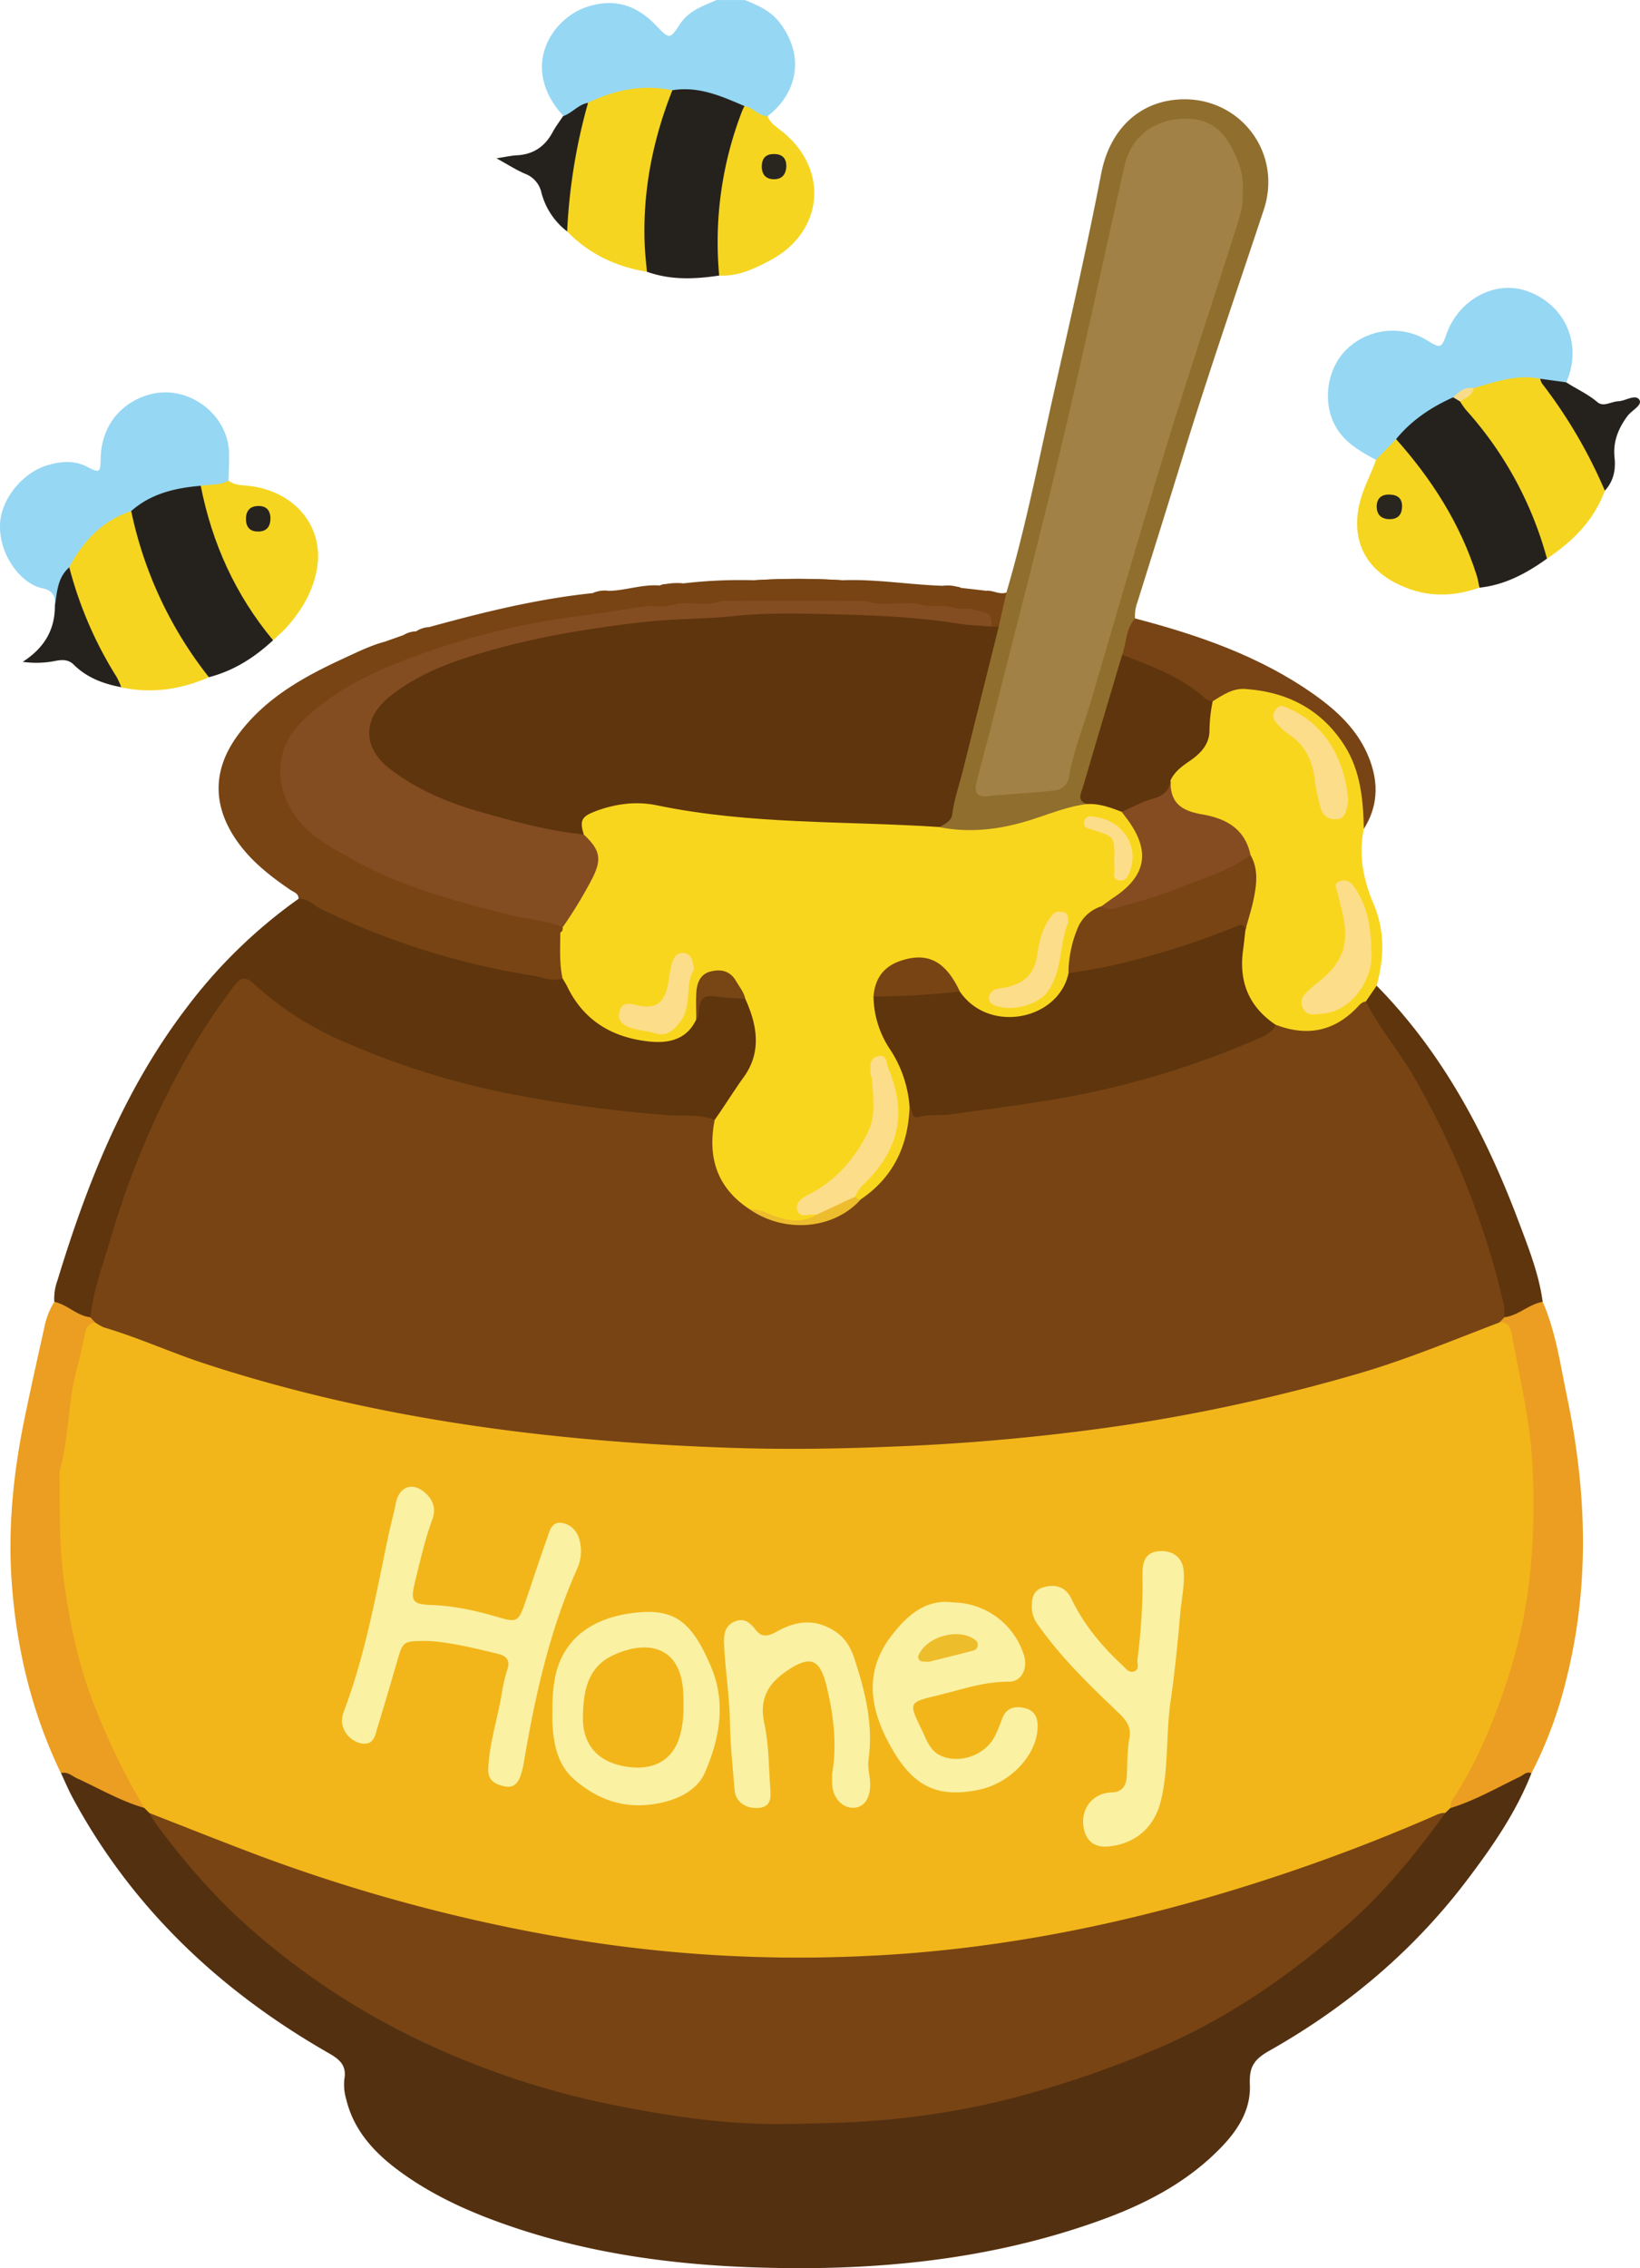 <svg xmlns="http://www.w3.org/2000/svg" viewBox="0 0 639.05 883.24">
    <defs>
        <style>
            .cls-1{fill:#96d7f3;}.cls-2{fill:#533010;}.cls-3{fill:#5e350d;}.cls-4{fill:#f9d61e;}.cls-5{fill:#784414;}.cls-6{fill:#906e2d;}.cls-7{fill:#eb9e21;}.cls-8{fill:#25221e;}.cls-9{fill:#f5d520;}.cls-10{fill:#784415;}.cls-11{fill:#f2b61b;}.cls-12{fill:#784515;}.cls-13{fill:#854c21;}.cls-14{fill:#fcdd89;}.cls-15{fill:#844c21;}.cls-16{fill:#a18145;}.cls-17{fill:#f8dc89;}.cls-18{fill:#29251f;}.cls-19{fill:#27241f;}.cls-20{fill:#faf1a2;}.cls-21{fill:#edbd2d;}.cls-22{fill:#eebd2c;}
        </style>
    </defs>
    <title>honey</title>
    <g id="Livello_2" data-name="Livello 2">
        <g id="Livello_1-2" data-name="Livello 1">
            <path class="cls-1"
                  d="M219.49,45.15c-17.05-18.69-4.8-37.77,9.15-42.45C239.33-.89,248.15,2,255.73,10c5.12,5.37,5.32,5.38,9.26-.64,3.44-5.24,8.95-7.06,14.24-9.35h11c5,2,9.92,4.11,13.44,8.62,9.58,12.27,7.84,26.93-4.52,36.59-4.13,1.89-6.4-2.34-9.76-3-8.71-4-17.77-6.51-27.47-6.24-11-1.54-21.5.72-31.74,4.57C226.29,41.32,224,45.84,219.49,45.15Z"/>
            <path class="cls-2"
                  d="M596.75,690.51C590.92,705.37,582,718.39,572.49,731c-21.06,28.14-47.46,50.4-77.9,67.58-6.39,3.61-7.83,6.67-7.56,13.27.39,9.64-4.58,17.5-11.13,24.28-13.5,14-30.28,22.5-48.34,28.91C385.05,880.15,341,884.33,296.3,883c-35.07-1-69.6-5.82-102.77-18-13.94-5.1-27.27-11.5-39.17-20.5-9.2-7-16.62-15.39-19.44-27a20.07,20.07,0,0,1-.73-7.89c.93-5.29-1.79-7.61-5.91-10-42.22-24.11-76.52-56.25-99.86-99.35-1.74-3.2-3.14-6.59-4.7-9.89C26,688,28,690.05,29.9,691c8.67,4.39,17.45,8.51,26.45,12.18a9.19,9.19,0,0,1,3,2.48c16.2,24,36.39,44.14,59.85,61.05,43.87,31.61,93.26,48.64,146.44,56.18a333.5,333.5,0,0,0,62.8,2.6,327,327,0,0,0,81-14c19.65-6,38.85-13.08,57.06-22.62,33.81-17.71,62.77-41.35,86.31-71.5,3.08-3.94,6-8,9.41-11.66a19.32,19.32,0,0,1,2.95-2.47c9.17-4.1,18.44-8,27.27-12.84C593.8,689.64,595.35,688.56,596.75,690.51Z"/>
            <path class="cls-3"
                  d="M21.16,506.94a20.62,20.62,0,0,1,1.23-8.33C33.84,461,48.22,424.72,72.26,393a198.18,198.18,0,0,1,44.07-43c2-1.63,3.76-.43,5.5.5,24.84,13.34,51.41,21.58,79,26.86,6,1.15,12.08,2.26,18.18,3.08,2.7,1.41,3.65,4.24,5.07,6.59,6.91,11.37,17.64,16.32,30.23,17.44,6.72.6,12.85-1.57,16-8.49a9.94,9.94,0,0,0,.67-3.4c.49-4,2.87-6,6.72-5.86a80.85,80.85,0,0,1,12.78,1.31c6,7.2,7,20.67,1.62,29.95-3.4,5.86-7.87,11.07-11.37,16.9a4.23,4.23,0,0,1-2.32,1.79c-50.89-2.43-100.78-9.69-147.67-31.11-10.33-4.72-20.11-10.44-28.55-18.19-.74-.67-1.5-1.33-2.29-1.93-4.44-3.41-5.53-3.31-8.89,1.09C77,405,66.17,425.21,57.29,446.51A427.12,427.12,0,0,0,37,509.24a9.9,9.9,0,0,1-1.4,3.71C29.32,514.55,25.57,510,21.16,506.94Z"/>
            <path class="cls-4"
                  d="M531.44,322.82c-2.18,10.27-.1,20,3.9,29.43,4.37,10.37,4,20.94,1.09,31.58.2,3.26-2.15,5-4.09,7a48.6,48.6,0,0,0-4.5,3.87c-9.06,8.55-19.88,10.31-31.49,5.17-12.22-7.45-14.89-18.85-13.14-32,.27-2,.66-3.94,1.07-5.9,1.71-7,3.9-13.89,3.56-21.24a24.55,24.55,0,0,0-1.42-7.2c-2.18-8.26-7.77-12.81-15.91-14.6a33.79,33.79,0,0,1-8.08-2.39c-6.18-3.06-7.67-5.59-7.2-12.6.86-3.45,3.21-5.76,6.1-7.52,5.84-3.56,9.24-8.33,8.68-15.52a16.49,16.49,0,0,1,1.76-8.19,19.69,19.69,0,0,1,17.83-5.39c25.72,4.36,41.28,21.51,42.92,47.63A23.81,23.81,0,0,1,531.44,322.82Z"/>
            <path class="cls-5"
                  d="M219.22,381c-4,1.32-7.74-.44-11.55-1.06a294.64,294.64,0,0,1-82.45-25.9c-2.92-1.42-5.19-4.34-8.89-4,.08-2.15-1.76-2.55-3.09-3.46-8-5.43-15.55-11.33-21.13-19.42-9.44-13.7-9.23-27.65.65-41,10.54-14.26,25.41-22.53,41-29.71,5.34-2.46,10.62-5.1,16.35-6.62,3.08,1.19,5.13-.53,7.09-2.51a9.72,9.72,0,0,1,4.92-1.47c2.17,1,3.43-.91,5.05-1.64,21-5.78,42.1-11,63.83-13.25,2-.91,4.36,1.13,6.18-.86,6.71-.16,13.17-2.66,20-2.09,2.89-1.71,6.21,1.33,9.05-.83a190.39,190.39,0,0,1,27.53-1.23,283.12,283.12,0,0,1,34.59,0c13-.5,25.92,1.73,38.91,2.16,2.19,2.09,4.91-.46,7.19.81l9.8,1.12a22,22,0,0,0,3.47,1.88c1.62.59,2.56,1.59,2.1,3.34-.5,1.92-2,2.53-3.82,2.26-2.39-.35-4.73-1.74-7.16-.2a3.59,3.59,0,0,1-1.42.14c-2.6-1.69-5.24-3.07-8.26-.9a3.08,3.08,0,0,1-2-.19c-3.36-3.22-6.88-3-10.52-.49a7.84,7.84,0,0,1-5.17-.26c-4.86-3.58-9.87-3.83-15-.62-3.38.56-6.74.8-10.05-.33-2.93-2.66-6.73-2.63-10.26-3a94.15,94.15,0,0,0-22.74.81c-1.58.22-2.65,1.25-3.89,2a11.91,11.91,0,0,1-7.25.47c-4.26-2.72-8.38-2.74-12.31.69a7.46,7.46,0,0,1-5.06.09c-3.57-3.27-6.79-2.27-9.86.8a4.46,4.46,0,0,1-2.93,0c-3.84-2.69-7.87-.21-11.56.13-11.87,1.1-23.64,3.21-35.4,5.28a244.91,244.91,0,0,0-46.54,13.18c-15.64,6.1-30.29,13.66-42.56,25.92-11.46,11.46-8.29,30.53-.06,39.38,7.92,8.51,17.68,14.1,27.89,19a219.1,219.1,0,0,0,50.1,16.66c7.15,1.48,14,4.12,21.4,4.77a4.32,4.32,0,0,1,3.85,2.78C219.56,369.48,220.82,375.24,219.22,381Z"/>
            <path class="cls-6"
                  d="M392.16,230.74c7.79-26.34,12.93-53.3,19-80.05,6.3-27.72,12.58-55.46,18-83.37C432.39,51,443,40.62,457.29,38.92,481.68,36,500.16,58.39,492.44,81.7c-10.29,31.07-21,62-30.68,93.3-6.11,19.85-12.34,39.67-18.54,59.49a14.89,14.89,0,0,0-.93,6.36c-.7,5.08-3,9.76-3.72,14.83-4.73,15.79-9.41,31.59-14.21,47.36-1.09,3.58-1.85,7-1,10.71-3.58,2.78-8.2,2.12-12.2,3.7a100.41,100.41,0,0,1-20,6c-6.77,1.14-13.55,1.05-20.35,1-1.8,0-3.71,0-4.89-1.8,10.19-24.14,14.36-50,20.87-75.12.33-1.28.54-2.6.93-3.86C388.92,239.22,389.53,234.63,392.16,230.74Z"/>
            <path class="cls-7"
                  d="M596.75,690.51c-1.89-.83-3.09.68-4.51,1.37-8.9,4.27-17.48,9.26-27,12.17-1.93-2.73.13-4.78,1.34-6.79A202.46,202.46,0,0,0,592.38,629a231.23,231.23,0,0,0-1.17-90.26c-1.12-5.38-2.16-10.77-3-16.2a10.42,10.42,0,0,0-3.71-6.84c-1.14-1.72.32-2.4,1.31-3.27,3.28-1.52,6.58-3,9.77-4.76,1.66-.9,3.54-2,5.58-.69,5.14,11.85,6.88,24.6,9.49,37.08,7.69,36.73,8.9,73.52-.4,110.21A163.93,163.93,0,0,1,596.75,690.51Z"/>
            <path class="cls-7"
                  d="M21.16,506.94c5.1,1.05,8.77,5.46,14.07,6,1.49.31,2.76.77,1.9,2.72a12.72,12.72,0,0,0-2.61,4.77c-3.15,14.43-6.4,28.76-7.81,43.6-.8,8.36-2.15,16.7-2.07,25.15.31,32.39,6.7,63.36,21.4,92.44,3,5.94,5.88,11.92,9.12,17.74.79,1.43,1.83,2.84,1.07,4.65-9.23-2.65-17.48-7.53-26.14-11.48-2-.92-3.78-2.78-6.36-2.07C12.47,667.13,6.5,642.37,4.6,616.64c-1.62-21.88.66-43.54,5.11-65,2.4-11.55,4.95-23.07,7.54-34.58A29.66,29.66,0,0,1,21.16,506.94Z"/>
            <path class="cls-1"
                  d="M21.39,235.82c.29-3.71-.81-5.92-5-6.79C8,227.29-.92,215.51.08,203.22c.75-9.3,9-19.51,18.91-22.21,5.07-1.38,10.06-1.79,15,.78s5.12,2.2,5.23-3.23c.25-11.93,7-21.15,18.16-24.68,15.33-4.87,32,7.29,31.89,23.31,0,3.32-.13,6.65-.21,10-2.74,3.52-6.74,2.89-10.46,3.18a50.51,50.51,0,0,0-26.7,9.22C41,203.88,33.39,211.75,27.65,221.7a19.66,19.66,0,0,0-4.19,10.38C23.31,233.51,23.93,235.62,21.39,235.82Z"/>
            <path class="cls-1"
                  d="M536.19,179.06c-7.61-4-14.78-8.3-17.6-17.27-3-9.66,0-20.93,7.68-27.11a25.78,25.78,0,0,1,29.86-2.12c5.22,3.2,5.53,3.1,7.55-2.56,4.84-13.5,19-21,31.31-16.67,14.16,5,21.07,19.14,16.25,33.23-.26.79-.61,1.54-.91,2.32-3.24,2.47-6.55.11-9.83.17-6.67-1.47-13.13-.54-19.51,1.62a36.82,36.82,0,0,1-5.77,1.42c-3.31,0-6,1.59-8.53,3.46-8.15,4.14-15.69,9.1-21.79,16C541.58,173.59,540.58,178.3,536.19,179.06Z"/>
            <path class="cls-8"
                  d="M544,171c6-7.35,13.71-12.46,22.3-16.31a4.06,4.06,0,0,1,3.49,1.09c14.48,16.13,25.85,34.07,32.23,54.95.68,2.22,1.68,4.38.82,6.78-7.95,5.71-16.4,10.29-26.36,11.33-1.31-.73-1.48-2.12-1.89-3.36a137.73,137.73,0,0,0-27-48.17C546,175.53,543.93,173.82,544,171Z"/>
            <path class="cls-8"
                  d="M51.13,199c7.74-6.83,17.17-9,27.09-9.83,1.62,1.4,2,3.38,2.44,5.31,4.19,18.53,12.46,35.16,23.6,50.44a9,9,0,0,1,2.14,4.4c-7.22,6.72-15.34,11.89-25,14.39-1.88-.21-2.77-1.71-3.76-3A146.11,146.11,0,0,1,51,203.3C50.69,201.86,50.12,200.39,51.13,199Z"/>
            <path class="cls-8"
                  d="M262,35.14c10.17-1.68,19.11,2.29,28.07,6.16.74,2.26-.34,4.25-1.07,6.23-5.4,14.78-7.21,30.21-8.33,45.76a35.55,35.55,0,0,0,.58,7.42c.31,2.27.81,4.63-1,6.59-9.48,1.43-18.91,1.83-28.14-1.47-1.89-2.37-2.07-5.25-2.21-8a146.69,146.69,0,0,1,8-55.51C258.74,39.68,259.26,36.7,262,35.14Z"/>
            <path class="cls-9"
                  d="M51.13,199a155.25,155.25,0,0,0,30.28,64.71c-11,4.83-22.36,6.46-34.21,3.94-8.63-10.41-13.79-22.6-18-35.26-1.22-3.68-3.69-7.22-2.27-11.46C32.42,210.74,39.86,202.74,51.13,199Z"/>
            <path class="cls-9"
                  d="M262,35.14c-7.67,19.37-11.64,39.4-10.78,60.29.15,3.47.56,6.93.85,10.4-12-2-22.52-6.89-31.06-15.7-2.63-5.87-.22-11.8,0-17.64.42-9.62,3.15-18.92,5.6-28.22a9.23,9.23,0,0,1,2.47-4.22C239.59,34.93,250.47,32.79,262,35.14Z"/>
            <path class="cls-9"
                  d="M602.8,217.54a142,142,0,0,0-31.59-57.95,29.43,29.43,0,0,1-2.24-3.23c.81-2.73,3.59-3.46,5.31-5.26,8.47-2.35,16.82-5.49,25.88-3.61,11,11.93,18.89,25.76,25,40.69a3.93,3.93,0,0,1,.18,2.9C621.09,202.67,612.81,210.84,602.8,217.54Z"/>
            <path class="cls-3"
                  d="M601.13,506.94c-5.41.9-9.4,5.33-14.9,6a4,4,0,0,1-1.24-2.64c-4.31-23.06-12.48-44.91-22.34-66-7.51-16.06-16-31.77-27.08-45.87-1.89-2.41-4.06-4.92-3.35-8.46l4.21-6.14c26,26.42,42.8,58.4,55.65,92.69C595.79,486.42,599.71,496.33,601.13,506.94Z"/>
            <path class="cls-9"
                  d="M544,171c13.94,15.62,25,32.92,31.4,53,.5,1.56.73,3.21,1.08,4.81-11.18,4-22.15,3.71-32.75-1.83-12.44-6.49-17.24-17.63-13.87-31.3,1.44-5.84,4.41-11.06,6.37-16.68Z"/>
            <path class="cls-9"
                  d="M280.24,107.3a141.45,141.45,0,0,1,9-64.23c.24-.61.57-1.18.86-1.77,3.37.48,5.45,3.94,9,3.91.92,2.48,3,3.93,5,5.45,19.14,14.69,17.17,39.54-4.09,50.78C293.85,104.7,287.53,107.71,280.24,107.3Z"/>
            <path class="cls-9"
                  d="M106.4,249.3c-14.65-17.59-23.79-37.76-28.18-60.15,3.63-.58,7.47-.05,10.85-2,2.21,1.79,4.87,1.76,7.51,2,18.24,1.89,29.82,15.91,26.93,32.37-1.52,8.61-5.74,15.8-11.38,22.25C110.39,245.81,108.32,247.49,106.4,249.3Z"/>
            <path class="cls-10"
                  d="M437.28,255c1.69-4.71,1.37-10.15,5-14.18,24.66,6.46,48.58,14.66,69.67,29.54,9.36,6.61,17.51,14.27,21.72,25.32,3.58,9.4,3.24,18.46-2.24,27.11-.23-11.37-1.26-22.62-7.54-32.5-8.95-14-22.21-20.85-38.59-22-5-.35-8.82,2.37-12.76,4.79-2.23,1.33-3.92-.16-5.32-1.38-7.63-6.64-16.89-10.19-26.05-13.91C439.63,257.19,438.05,256.7,437.28,255Z"/>
            <path class="cls-8"
                  d="M625.35,191.08a190.92,190.92,0,0,0-24.51-41.79,6.58,6.58,0,0,1-.68-1.8l10.16,1.39c4,2.62,8.42,4.53,12.14,7.73,2.35,2,5.37-.25,8.1-.35,2.89-.11,6.73-2.95,8.25-.55,1.3,2.07-3,4.09-4.61,6.27-3.64,4.85-5.71,10.06-5.07,16.2C629.64,183,628.74,187.4,625.35,191.08Z"/>
            <path class="cls-8"
                  d="M229.14,40.05A221.75,221.75,0,0,0,221,90.13a27.88,27.88,0,0,1-10-15,10.19,10.19,0,0,0-6.44-7.48c-3.46-1.49-6.67-3.57-11.1-6,3.42-.52,5.72-1.06,8-1.18,6.41-.34,10.89-3.44,13.88-9,1.17-2.18,2.7-4.16,4.06-6.23C223,44,225.35,40.66,229.14,40.05Z"/>
            <path class="cls-8"
                  d="M27,220.91a152.2,152.2,0,0,0,18.43,42.68,29.41,29.41,0,0,1,1.81,4c-6.94-1.28-13.37-3.69-18.5-8.76-2-2-4.34-2-6.89-1.52a38.1,38.1,0,0,1-13,.41c8.64-5.56,12.59-12.72,12.54-21.94C22.26,230.48,22.41,224.87,27,220.91Z"/>
            <path class="cls-5"
                  d="M392.16,230.74l-3,13.3a2.63,2.63,0,0,1-2.91.33c-.94-4.33-5.41-4.88-8-7.42,1.54-2.79,3.69-1.81,6-1.15,1.5.43,3.53,2.19,4.66-.41s-1.78-2.09-2.73-3.11c-.66-.72-1.26-1.48-1.89-2.23C386.93,229.78,389.42,231.68,392.16,230.74Z"/>
            <path class="cls-5" d="M328.34,226l-34.59,0A254.32,254.32,0,0,1,328.34,226Z"/>
            <path class="cls-5" d="M157.24,247.29c-2.59,4.75-4.09,5.29-7.09,2.51Z"/>
            <path class="cls-5"
                  d="M266.22,227.15c-1.05,1.5-1.92,3.22-4.22,1.41-1.37-1.09-3.21-.41-4.83-.58A24.25,24.25,0,0,1,266.22,227.15Z"/>
            <path class="cls-5" d="M374.44,228.93c-2.35-.69-5.28,3.74-7.19-.81A14.91,14.91,0,0,1,374.44,228.93Z"/>
            <path class="cls-5" d="M167.21,244.18c-1.6.82-1.94,5.49-5.05,1.64A10.56,10.56,0,0,1,167.21,244.18Z"/>
            <path class="cls-5" d="M237.22,230.07c-1.52,4.13-4.05,1-6.18.86A11.39,11.39,0,0,1,237.22,230.07Z"/>
            <path class="cls-11"
                  d="M56.23,704a265.41,265.41,0,0,1-21.5-45.33c-4.73-13.39-7.61-27.32-9.62-41.45-1.93-13.55-1.86-27.11-1.87-40.7a15.07,15.07,0,0,1,.11-4C27,559.27,26.41,545.24,30.22,532c1.28-4.44,2.05-9,3.11-13.53A4.05,4.05,0,0,1,37.12,515c7.07.55,13.48,3.5,19.88,6,48.25,19.17,98.62,29.24,149.9,35.5,22.65,2.76,45.4,4,68.19,5.2,21.5,1.14,43,1.22,64.44.53a815.15,815.15,0,0,0,89-7.43c40.19-5.73,79.71-14.25,118.24-27.12,10.59-3.54,20.85-8,31.27-12,1.93-.74,3.89-2.19,6.14-.77,3.56-.25,4.49,2.19,5,5,2.65,15.12,6.38,30.16,7.6,45.4a264.1,264.1,0,0,1-.31,44.81,196,196,0,0,1-8.4,41.75c-5.33,16.8-11.86,33.1-21.46,48a6.23,6.23,0,0,0-1.38,4.12l-2,1.92c-11.32,6.5-23.61,10.79-35.73,15.44A651.54,651.54,0,0,1,398,756.76c-17.91,2.9-35.95,4.82-54.1,5.94a604.18,604.18,0,0,1-60.93.41c-25.13-1-50.06-4.44-74.82-9.1A662.44,662.44,0,0,1,89.69,719.89c-8.23-3.2-16.44-6.46-24.58-9.88a28.61,28.61,0,0,1-6.88-4Z"/>
            <path class="cls-5"
                  d="M58.23,706c13.3,5.19,26.57,10.48,39.93,15.55a657.22,657.22,0,0,0,125,33.59,543.7,543.7,0,0,0,114.37,6.52c46-2.06,91-10.47,135.24-23.35A723,723,0,0,0,558,707.49c1.67-.72,3.28-1.67,5.21-1.52C552,721.42,540,736.31,525.62,749c-21.7,19.21-45.17,35.72-71.94,47.55a402.19,402.19,0,0,1-60.16,20.72,303,303,0,0,1-45.36,7.88c-13.91,1.49-27.8,1.68-41.74,1.93-22.83.4-45.25-2.94-67.47-7.41a321.19,321.19,0,0,1-84.3-29.53,283.11,283.11,0,0,1-57.29-39.3c-14-12.26-25.86-26.16-36.83-41A41,41,0,0,1,58.23,706Z"/>
            <path class="cls-5"
                  d="M584.22,515c-18,6.83-35.81,14.29-54.37,19.73A699.6,699.6,0,0,1,437.93,555a839.78,839.78,0,0,1-90.84,8.34c-21.15.88-42.3,1.15-63.42.41-69.38-2.42-137.8-11.12-204.1-32.82-13.12-4.3-25.71-10.09-39-14A19.05,19.05,0,0,1,37.12,515L35.23,513c1.11-10.62,4.87-20.58,7.88-30.7a337,337,0,0,1,24.42-60.91,263.76,263.76,0,0,1,23.9-37.78c2.11-2.76,4.13-3.53,7-.94A124.58,124.58,0,0,0,130.1,403.9a310.24,310.24,0,0,0,74.75,23.17,515.57,515.57,0,0,0,56,7.21c5.84.38,12-.48,17.7,1.83a5,5,0,0,1,.81,4.25c-2.08,12.94,3.32,22.43,13.59,29.7,14.22,8.81,29.36,7.49,41.63-3.65,10.92-7.79,17-18.41,18.45-31.71.16-1.45,0-3.06,1.62-3.92,2.26,1.85,4.64,2.35,7.72,2.12,35.95-2.7,71.15-9.18,105.28-20.85a158.7,158.7,0,0,0,24.66-10.64,18.73,18.73,0,0,1,4.94-2.31c12.12,4.6,22.76,2.53,31.75-7,.9-.95,1.79-2,3.27-2.11,5,10.15,12.41,18.68,18.12,28.39A324.11,324.11,0,0,1,586,508a25.5,25.5,0,0,1,.19,5Z"/>
            <path class="cls-4"
                  d="M354.43,431c-.55,15.08-6.26,27.43-19.05,36.05a1.6,1.6,0,0,1-2.58-.73c-.31-3.92,2.76-5.84,5-8.2,7.54-8,11.38-17.43,11.16-28.49-.11-5.37-2.67-9.91-4.62-14.67-.3-.74-.79-1.6-1.77-1.52-1.21.09-1.54,1.12-1.75,2.11a12,12,0,0,0,.28,4.46c3.18,18-4.66,31.27-18.41,41.87-2.51,1.93-5.41,3.3-7.92,5.23-1,.79-2.3,1.69-2,3.2s1.82,1.18,2.89,1.46,2.37.31,2.77,1.73c-3.83,4.18-8.61,2.39-13.06,1.93-4.67-.47-8.66-3.27-13.15-4.46-12.88-8.36-16.6-20.33-13.73-34.89,3.9-5.49,7.41-11.24,11.36-16.72,7-9.71,5.23-20.21.54-30.45-2.12-1.9-3.43-4.43-5.15-6.64a6.83,6.83,0,0,0-7.47-2.65c-3,.69-4.21,2.91-4.9,5.65-1,3.84-1,7.8-1.56,11.69-3.63,7.81-10.63,9.36-18,8.64-14.45-1.42-25.85-8-32.36-21.6-.5-1-1.16-2-1.74-3-1.31-5.94-.88-12-.88-18a5.07,5.07,0,0,1,.46-2.82c3-6.08,7.07-11.59,10.32-17.57,3.35-6.19,3.48-11.61-1.92-16.6a6.27,6.27,0,0,1-1.35-2.09c-.71-5.19.41-7.3,5.25-9.26A47.76,47.76,0,0,1,256.16,312c14.5,2.07,28.91,4.83,43.55,6,3.49.27,7,.62,10.46.55a461.4,461.4,0,0,1,51.38,2c1.67.15,3.35.2,4.6,1.56,11.07,2.19,22,1.06,32.72-2,8.18-2.31,16-5.9,24.55-7,5.12-2.73,9.44,0,13.89,2,5.93,6,10,12.75,8.39,21.71-.95,5.4-3.54,9.54-8.48,12.17-2.63,1.4-5,3.28-7.57,4.77-6.68,3.08-9.67,8.76-10.86,15.63-.56,3.26-1.16,6.52-1.55,9.82-2.47,10.31-9.48,15.77-19.46,17.63s-18.35-1.41-24.36-9.9c-1-1.72-2-3.46-3.13-5.08-4.81-6.71-9.74-8.9-16.54-7.16-7.17,1.83-11.66,6.08-12.08,13.84.46,7.88,3.38,14.93,7.58,21.43a44.83,44.83,0,0,1,5.87,15.3C355.54,427.25,355.91,429.27,354.43,431Z"/>
            <path class="cls-12"
                  d="M271.32,397c0-3.46-.22-6.94,0-10.39.21-3.83,1.53-7.37,5.7-8.35,3.89-.92,7.43-.3,9.78,3.75,1.31,2.27,3.05,4.28,3.62,6.94-3.56-.3-7.11-.17-10.7-.79-5.67-1-7.06.5-7.46,6.13C272.17,395.28,272.21,396.28,271.32,397Z"/>
            <path class="cls-3"
                  d="M354.43,431a46.72,46.72,0,0,0-7.73-22.56A37.73,37.73,0,0,1,340.38,388a2.38,2.38,0,0,1,2.38-1.5c9.68.34,19.26-1.28,28.92-1.32a3.58,3.58,0,0,1,2.29.87c11.36,16.69,38.43,11.16,42.37-7a7.59,7.59,0,0,1,4.46-2c20-3.35,39.3-9.38,58.23-16.62a11.15,11.15,0,0,1,3.8-1.11c1.84,0,3.5.29,2.47,2.84-.31,2.63-.57,5.26-.93,7.88-1.69,12.34,2.34,22.14,12.83,29.1-2.19,3.76-6.33,5-9.78,6.52a340.76,340.76,0,0,1-77,22.51c-13.19,2.21-26.44,3.88-39.67,5.72-4.24.6-8.59-.08-12.86,1.06C354.75,435.74,355.78,432.17,354.43,431Z"/>
            <path class="cls-3"
                  d="M437.06,316.12c-4.4-1.66-8.8-3.33-13.64-3-3.91-1.45-2.14-4.24-1.44-6.61q7.59-25.79,15.29-51.52c11.24,4.23,22.5,8.42,31.77,16.45a5.29,5.29,0,0,0,3.51,1.62,59.13,59.13,0,0,0-1.25,11.28c0,5.29-3.22,8.84-7.29,11.69-3.13,2.18-6.32,4.27-7.93,7.95.36,5-2.41,7.3-7,8.3C445,313.23,441.59,316.46,437.06,316.12Z"/>
            <path class="cls-5"
                  d="M485.3,362.12c-.46-2.58-1.91-2-3.67-1.33a311.36,311.36,0,0,1-50.2,15.6c-5,1.07-10.06,1.76-15.09,2.63a46.3,46.3,0,0,1,3.44-17.24,14.94,14.94,0,0,1,9.33-8.84c14.2-2,27.28-7.51,40.53-12.53,6-2.27,11.43-5.77,17.65-7.44,3,5.22,2.44,10.81,1.38,16.32C487.84,353.62,486.44,357.85,485.3,362.12Z"/>
            <path class="cls-13"
                  d="M487.29,333c-7.85,5.66-17,8.63-25.89,12a177.28,177.28,0,0,1-22,7.22c-3.52.84-6.6,3.17-10.26.75,1.73-1.25,3.44-2.55,5.21-3.74,12.29-8.28,13.94-17.87,5.12-29.92-.78-1.06-1.58-2.11-2.38-3.16,3.9-1.71,7.68-3.83,11.74-5s6.76-2.76,7.28-7.1c-.11,7.78,3.22,11.46,11.95,13C477.54,318.63,485.11,322.53,487.29,333Z"/>
            <path class="cls-14"
                  d="M534.4,371.46c.55,9.57-7.19,21.21-17.17,23a38,38,0,0,1-5.4.54,4.13,4.13,0,0,1-4.28-2.8,4.46,4.46,0,0,1,.95-5.07,40.25,40.25,0,0,1,3.62-3.42c11.54-8.77,14.13-16.1,10.55-30.07-.53-2.07-1-4.16-1.51-6.25-.36-1.51-1.7-3.34.76-4.16a4.25,4.25,0,0,1,5.27,1.51C532.47,351.85,534.29,359.89,534.4,371.46Z"/>
            <path class="cls-14"
                  d="M525.29,310.93A12.91,12.91,0,0,1,525,314c-.73,2.26-.92,4.94-4.47,5a5.47,5.47,0,0,1-5.87-4.32,69.44,69.44,0,0,1-2.33-11.11c-.91-7.46-3.82-13.56-10.33-17.78a24.17,24.17,0,0,1-5-4.8c-1.38-1.62-.86-3.46.35-5s2.55-1.06,4-.45C515.69,281.5,523.66,294.46,525.29,310.93Z"/>
            <path class="cls-15"
                  d="M227.45,324.94c6.39,6,7.16,9.53,3.38,17.05a172.31,172.31,0,0,1-11.56,19.08c-9.46.06-18.25-3.33-27.3-5.34-23.74-5.29-46.35-13.44-66.73-26.92-11.37-7.51-18.24-17.75-17-32.17A23.12,23.12,0,0,1,113.53,284a77.88,77.88,0,0,1,29.62-22.41,305.12,305.12,0,0,1,88.06-23.86c5.88-.68,11.77-1.35,17.64-2.18a4.38,4.38,0,0,1,3.37.44h3a10,10,0,0,1,9-1h6a14.84,14.84,0,0,1,11-1h8a92.2,92.2,0,0,1,37,0h11c4.74-.84,9.45-1.13,14,1h6a12.48,12.48,0,0,1,10,1h2c2.85-1.19,5.43-.29,8,1h1c3.47,1.42,9.22.25,8,7-1.64,1.69-3.67,1.28-5.64,1-27.43-3.75-55-5.6-82.67-4.41C260,242.2,222.08,245,185.48,256.44,174,260,162.77,264.29,153.31,272c-10.74,8.78-10.5,19,.74,27.25,12,8.83,25.75,13.84,40.06,17.45,9.2,2.33,18.36,4.86,27.79,6.13A11.29,11.29,0,0,1,227.45,324.94Z"/>
            <path class="cls-5"
                  d="M252.22,236c-9.14,1.35-18.27,2.81-27.43,4a288.17,288.17,0,0,0-67.69,17.27c-14.44,5.64-28.17,12.53-39.46,23.71-12.4,12.27-10.06,28.57-.16,39.8,5.28,6,12.29,9.53,19.06,13.4,19.25,11,40.38,16.63,61.66,22,7,1.78,14.33,2.13,21.07,4.92,0,.8,0,1.6-.93,2-13.21-2.17-26.1-5.76-39-9.11-19.84-5.14-38.83-12.74-55.65-24.52C112,321.26,104.84,310,107.19,294.6a21.47,21.47,0,0,1,4.53-10.35,82,82,0,0,1,30.82-23.94c25.46-11.21,52-19.2,79.83-22.43,7.35-.85,14.6-2.3,22.08-2.42C247.12,235.42,249.75,232.35,252.22,236Z"/>
            <path class="cls-5"
                  d="M326.23,233.94l-37,0c2.41-5.23,7.65-3.12,11.36-3.65a66.82,66.82,0,0,1,22.1.78C324.32,231.4,326,231.85,326.23,233.94Z"/>
            <path class="cls-5" d="M351.23,235c-4.68-.12-9.42.69-14-1C341.52,229.92,347.86,230.38,351.23,235Z"/>
            <path class="cls-5" d="M281.22,234c-3.57,1.37-7.29,1.08-11,1C273.45,230.57,277.28,230.23,281.22,234Z"/>
            <path class="cls-5" d="M367.23,235.94c-3.38.15-6.74.24-10-1C361.16,231.25,364,231.53,367.23,235.94Z"/>
            <path class="cls-5" d="M264.23,235a21.31,21.31,0,0,1-9,1C257.81,231.26,261.19,230.87,264.23,235Z"/>
            <path class="cls-5" d="M377.22,237a18.16,18.16,0,0,1-8-1C372.4,232.35,374.93,233.64,377.22,237Z"/>
            <path class="cls-3"
                  d="M227.45,324.94c-13.73-1.34-26.95-5-40.16-8.75-12.72-3.6-24.72-8.61-35.29-16.72-11.07-8.51-10.56-19.9-.13-28.25,11.64-9.33,25.48-14.1,39.58-18.06,19.61-5.51,39.69-8.73,59.89-11,11.51-1.3,23.19-1,34.7-2.26,11.81-1.3,23.6-1,35.37-.78,17.53.38,35.07,1,52.46,3.79,4.07.65,8.23.73,12.35,1.07l2.94.07q-6.95,27.86-13.89,55.7c-1.44,5.76-3.46,11.37-4.21,17.3-.36,2.87-2.88,3.74-4.91,5-36.76-2.43-73.81-.88-110.19-8.46-8.11-1.69-16.23-.59-24,2.33C226.57,318,225.85,319.47,227.45,324.94Z"/>
            <path class="cls-16"
                  d="M484.18,74.36c.52,5.41-1.19,10.33-2.74,15.21-8.95,28.15-18.34,56.18-27,84.43-10.11,33-19.62,66.12-29.39,99.19-2.86,9.69-6.73,19.08-8.45,29.09a6.23,6.23,0,0,1-5.65,5.54c-8.72.93-17.48,1.4-26.21,2.21-4.5.42-5.13-1.87-4.22-5.44,2.36-9.14,4.82-18.26,7.13-27.41,8.82-35,18-70,26.3-105.08,8.49-35.73,16.15-71.66,24.22-107.49,2.66-11.81,11.94-17.92,22.6-18.37,9.55-.39,16.41,3.44,21.23,15.61C483.58,65.83,484.76,70.06,484.18,74.36Z"/>
            <path class="cls-17"
                  d="M574.28,151.1c-.44,3.1-3.26,3.78-5.31,5.25l-2.71-1.63C568.49,152.52,570.79,150.5,574.28,151.1Z"/>
            <path class="cls-18"
                  d="M541.11,192.58c3.51,0,5.35,1.5,5.22,4.84-.1,2.9-1.51,4.67-4.63,4.74s-5.14-1.44-5.24-4.66S538.12,192.59,541.11,192.58Z"/>
            <path class="cls-18"
                  d="M306.41,64.68c-.15,3.4-1.81,5.19-5,5.11s-4.69-2.11-4.56-5.26c.12-3,1.62-4.53,4.71-4.55C304.9,60,306.39,61.65,306.41,64.68Z"/>
            <path class="cls-19"
                  d="M105.39,201.7c0,3.26-1.36,5.21-4.69,5.28-3,.07-4.71-1.42-4.85-4.47s1.09-5.27,4.42-5.46S105.26,198.52,105.39,201.7Z"/>
            <path class="cls-20"
                  d="M166.84,639c-9.81,0-9.78,0-12,7.6-2.55,8.75-5.1,17.51-7.79,26.22-.89,2.89-1.22,6.56-5.78,6.15a9.52,9.52,0,0,1-8-8.28,10.51,10.51,0,0,1,.77-4.38c8.3-22,12.4-45,17.19-67.82.91-4.38,2.14-8.69,3-13.08,1.24-6.39,6.27-8.48,11.19-4.31,3.28,2.77,4.67,6.32,3,10.7-2.94,8-4.74,16.22-6.76,24.43-1.81,7.33-.86,8.5,6.55,8.77,8.84.31,17.39,2.23,25.84,4.73,7.28,2.15,8,1.74,10.48-5.41,2.87-8.31,5.57-16.69,8.54-25,1.07-3,1.75-7.22,6.34-6.2,4.3,1,6.33,4.52,6.83,8.77a16.44,16.44,0,0,1-1.25,8.78c-10.8,24.08-16.45,49.59-20.84,75.45A36.54,36.54,0,0,1,203,691c-.91,2.94-2.6,5.32-6,4.68s-6.89-2-6.74-6.59c.31-10,3.58-19.52,5.21-29.3a62.2,62.2,0,0,1,2.22-9.67c1.17-3.43-.21-5.18-3.24-6C184.63,641.69,174.78,639.4,166.84,639Z"/>
            <path class="cls-20"
                  d="M445.23,618.93c0-2.5-.09-5,0-7.49.22-5.1,2.55-7.4,7.35-7.44,5,0,8.25,2.9,8.65,7.68.46,5.53-.82,10.91-1.31,16.35-1,11.54-2.14,23.09-3.8,34.56-1.87,12.95-.63,26.2-3.86,39-2.54,10.1-10,16.48-20.38,17.44-5.28.49-8.59-2-9.6-7.17-1.41-7.29,3.41-13.67,10.79-13.87,4.42-.12,5.79-2.79,6-6.41.3-5,.09-10,1.06-14.89.8-4-1.33-6.91-4.14-9.58-11.19-10.68-22.35-21.4-31.33-34.13a11.77,11.77,0,0,1-2.6-6.82c-.07-3.58.39-6.75,4.32-8,4.79-1.54,8.91-.12,11,4.19,4.8,10.09,11.77,18.47,19.85,26,1.41,1.3,2.73,3.44,5,2.37,1.86-.86.8-3,1-4.52A246.33,246.33,0,0,0,445.23,618.93Z"/>
            <path class="cls-20"
                  d="M371.45,624A29.32,29.32,0,0,1,399,644.54c1.58,5.38-1,10.38-6,10.33-9.67-.09-18.58,3.17-27.74,5.35C354,662.9,354,663,359.17,673.59c1.94,4,3.2,8.47,8,10.34,7.33,2.89,16.86-.65,20.48-7.82a67.11,67.11,0,0,0,2.87-6.89c1.52-4.1,4.68-4.92,8.46-4.14s5.4,3.22,5.36,7.2c-.1,10.92-10.51,22.18-23.12,24.71-15.86,3.18-25.2-1.24-33.72-16.13-8.33-14.54-11.26-29.39-.22-43.78C353.82,628.52,361.13,622.56,371.45,624Z"/>
            <path class="cls-20"
                  d="M215.24,665.92a68.92,68.92,0,0,1,.89-11.89c3-16.65,15.64-24.11,30.61-25.94,15.47-1.89,22.5,2.56,30.23,20.73,6,14,3.58,27.95-2.35,41.53-4.71,10.8-21,13.63-30.41,12.34-7.59-1-14.18-4.46-20-9.37-6.7-5.61-8.35-13.28-8.91-21.41C215.12,669.92,215.24,667.92,215.24,665.92Z"/>
            <path class="cls-20"
                  d="M324.23,690.88c2-11.5.6-22.82-2.06-34s-6.53-12.46-15.93-6c-7.2,5-10.46,11-8.39,20.37,1.84,8.33,1.66,17.12,2.33,25.71.28,3.59-.05,6.79-4.8,7.07-5,.29-8.78-2.5-9.14-7-.69-8.76-1.69-17.52-1.8-26.28-.14-10.33-1.9-20.49-2.31-30.76-.15-3.75.42-7.08,4.34-8.64,3.65-1.46,6,.68,8,3.33,2.58,3.39,5.33,2.28,8.32.6,7.85-4.41,15.58-5.08,23.35.49,3.65,2.61,5.53,6.24,6.81,10.16,4.19,12.81,7.45,25.76,5.47,39.48-.41,2.87.55,5.92.64,8.89.2,6.07-2.45,9.73-6.81,9.67s-7.93-4.24-8-9.61C324.21,693.21,324.23,692.05,324.23,690.88Z"/>
            <path class="cls-21"
                  d="M333.2,466a2.46,2.46,0,0,0,2.18,1.08C325,478.69,306,480.42,292.23,471c2.73-.29,5.09.68,7.59,1.71,6,2.49,12.21,4,18.4.3-.14-.49-.25-1.27.13-1.38C323.41,470.05,327.41,465.63,333.2,466Z"/>
            <path class="cls-14"
                  d="M333.2,466l-15,7c-2.6-.51-6.59,1.65-7.53-1.8s2.86-5.17,5.58-6.64c9.9-5.33,16.76-13.44,21.78-23.31,3.44-6.79,2.16-13.95,1.75-21.05,0-.64-.48-1.27-.49-1.91-.06-2.61-.87-5.82,2.45-6.88,3.89-1.24,3.6,2.66,4.42,4.61,7.26,17.33,4.32,31.36-9.21,44.77A14,14,0,0,0,333.2,466Z"/>
            <path class="cls-14"
                  d="M416.16,359.49c-3.39,7.88-2,18.08-7.75,26.4-3.84,5.54-14,8.13-20.59,5.71-1.41-.52-2.7-1.53-2.44-3.35a3.8,3.8,0,0,1,2.9-3.09c1.41-.43,2.93-.46,4.37-.82,7.32-1.84,10.5-5.56,11.6-13,.81-5.41,2.13-10.66,5.81-15.05,1.38-1.65,2.9-1.42,4.47-1S416.25,357.09,416.16,359.49Z"/>
            <path class="cls-14"
                  d="M270.47,377.32c-3.76,6.1-.57,14.44-5.59,20.79-2.63,3.33-5.12,5.68-10,4.16-3.41-1.07-7.14-1-10.53-2.6-3-1.39-3.79-3.53-2.73-6.46s3.68-2.46,5.87-1.92c7.73,1.93,11.35-.29,12.83-8.13.49-2.6.71-5.27,1.41-7.81.64-2.3,1.9-4.59,4.77-4.23C269.62,371.51,269.89,374.28,270.47,377.32Z"/>
            <path class="cls-5"
                  d="M374,386.05A277.25,277.25,0,0,1,340.38,388c.55-6.78,3.75-11.51,10.37-13.79C361.31,370.56,368.43,374.15,374,386.05Z"/>
            <path class="cls-14"
                  d="M434.19,334.33c.08-8.46.11-8.56-8.41-11.2-1.91-.59-3.9-.83-3.28-3.28s2.82-2,4.61-1.7c10.5,1.8,16.46,11,13.43,20.4-.77,2.37-1.67,4.75-4.56,4.27s-1.47-3.22-1.76-5A21.37,21.37,0,0,1,434.19,334.33Z"/>
            <path class="cls-22"
                  d="M361.81,647.14c-2-.15-3.28.12-3.88-1.19-.47-1,.24-1.9.75-2.74,3.76-6.11,14.35-8.85,20.35-5.27,1,.61,2.06,1.26,2,2.58a2.34,2.34,0,0,1-1.74,2.22C373.25,644.32,367.14,645.81,361.81,647.14Z"/>
            <path class="cls-11"
                  d="M266.32,665.08a40.61,40.61,0,0,1-1.1,9.74c-3.33,13.91-15.18,14.81-24.08,12.51-9.3-2.4-14.12-9-14-18.65.16-9.95,1.65-19.56,12.08-24.27,14.14-6.37,26.79-2.68,27.06,16.09C266.34,661.66,266.32,662.82,266.32,665.08Z"/>
        </g>
    </g>
</svg>